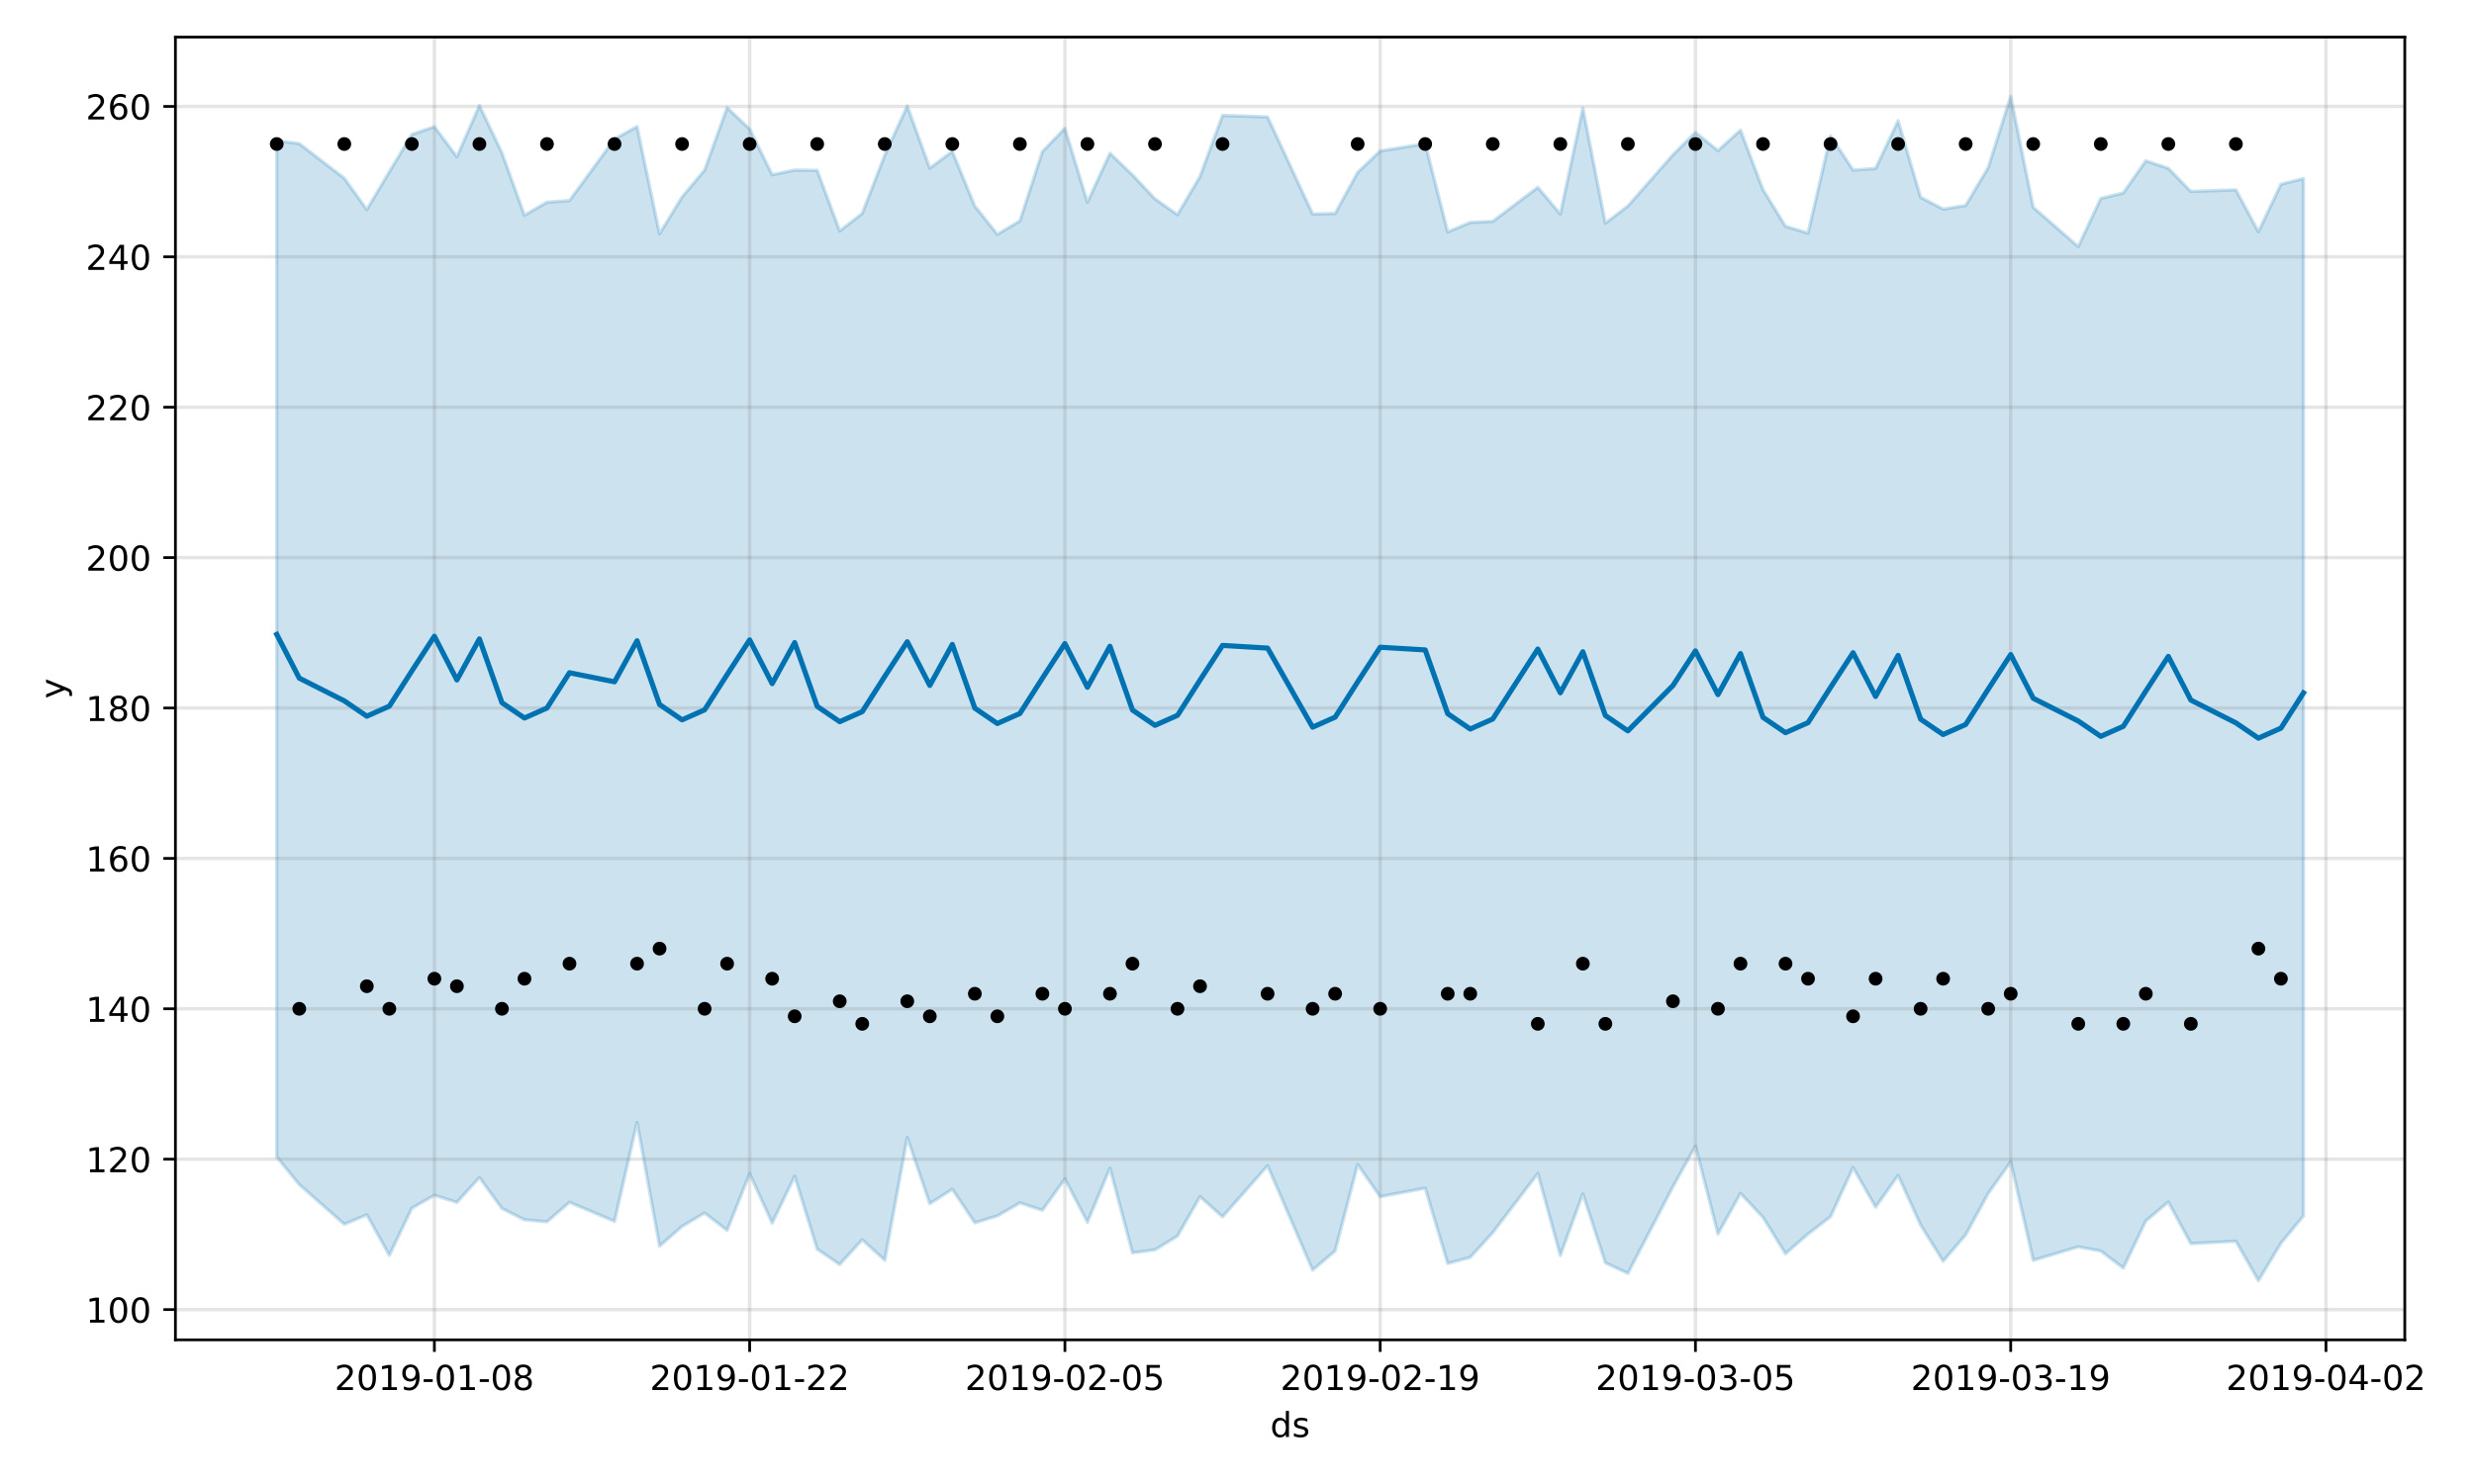 <?xml version="1.0" encoding="utf-8" standalone="no"?>
<!DOCTYPE svg PUBLIC "-//W3C//DTD SVG 1.1//EN"
  "http://www.w3.org/Graphics/SVG/1.1/DTD/svg11.dtd">
<!-- Created with matplotlib (https://matplotlib.org/) -->
<svg height="432pt" version="1.1" viewBox="0 0 720 432" width="720pt" xmlns="http://www.w3.org/2000/svg" xmlns:xlink="http://www.w3.org/1999/xlink">
 <defs>
  <style type="text/css">
*{stroke-linecap:butt;stroke-linejoin:round;}
  </style>
 </defs>
 <g id="figure_1">
  <g id="patch_1">
   <path d="M 0 432 
L 720 432 
L 720 0 
L 0 0 
z
" style="fill:#ffffff;"/>
  </g>
  <g id="axes_1">
   <g id="patch_2">
    <path d="M 51.05 390.04 
L 699.857 390.04 
L 699.857 10.8 
L 51.05 10.8 
z
" style="fill:#ffffff;"/>
   </g>
   <g id="PolyCollection_1">
    <defs>
     <path d="M 80.541 -391.018 
L 80.541 -95.199 
L 87.095 -87.177 
L 100.202 -75.623 
L 106.756 -78.357 
L 113.309 -66.577 
L 119.863 -80.292 
L 126.417 -84.057 
L 132.97 -81.982 
L 139.524 -89.209 
L 146.077 -80.218 
L 152.631 -76.91 
L 159.185 -76.332 
L 165.738 -82.006 
L 178.845 -76.477 
L 185.399 -105.255 
L 191.953 -69.241 
L 198.506 -75.009 
L 205.06 -78.892 
L 211.613 -73.844 
L 218.167 -90.32 
L 224.721 -75.951 
L 231.274 -89.57 
L 237.828 -68.37 
L 244.381 -63.902 
L 250.935 -71.1 
L 257.489 -65.147 
L 264.042 -100.845 
L 270.596 -81.605 
L 277.15 -85.803 
L 283.703 -76.033 
L 290.257 -78.048 
L 296.81 -81.83 
L 303.364 -79.692 
L 309.918 -88.802 
L 316.471 -76.225 
L 323.025 -91.928 
L 329.578 -67.287 
L 336.132 -68.167 
L 342.686 -72.193 
L 349.239 -83.645 
L 355.793 -77.794 
L 368.9 -92.634 
L 382.007 -62.272 
L 388.561 -67.828 
L 395.114 -93.012 
L 401.668 -83.636 
L 414.775 -86.124 
L 421.329 -64.201 
L 427.883 -65.99 
L 434.436 -73.18 
L 447.543 -90.389 
L 454.097 -66.537 
L 460.651 -84.463 
L 467.204 -64.395 
L 473.758 -61.317 
L 486.865 -86.536 
L 493.419 -98.341 
L 499.972 -72.804 
L 506.526 -84.595 
L 513.079 -77.64 
L 519.633 -67.027 
L 526.187 -72.762 
L 532.74 -77.817 
L 539.294 -92.105 
L 545.847 -80.589 
L 552.401 -89.834 
L 558.955 -75.378 
L 565.508 -64.864 
L 572.062 -72.531 
L 578.616 -84.56 
L 585.169 -93.808 
L 591.723 -65.121 
L 604.83 -69.039 
L 611.384 -67.824 
L 617.937 -62.87 
L 624.491 -76.571 
L 631.044 -82.083 
L 637.598 -69.981 
L 650.705 -70.68 
L 657.259 -59.198 
L 663.812 -70.079 
L 670.366 -78.034 
L 670.366 -380.008 
L 670.366 -380.008 
L 663.812 -378.363 
L 657.259 -364.524 
L 650.705 -376.745 
L 637.598 -376.271 
L 631.044 -383.005 
L 624.491 -385.185 
L 617.937 -375.827 
L 611.384 -374.234 
L 604.83 -360.214 
L 591.723 -371.649 
L 585.169 -403.962 
L 578.616 -383.199 
L 572.062 -372.173 
L 565.508 -371.126 
L 558.955 -374.567 
L 552.401 -396.841 
L 545.847 -382.951 
L 539.294 -382.483 
L 532.74 -392.453 
L 526.187 -364.145 
L 519.633 -366.117 
L 513.079 -376.792 
L 506.526 -394.101 
L 499.972 -388.158 
L 493.419 -393.464 
L 486.865 -386.94 
L 473.758 -372.02 
L 467.204 -367.029 
L 460.651 -400.524 
L 454.097 -369.696 
L 447.543 -377.453 
L 434.436 -367.558 
L 427.883 -367.231 
L 421.329 -364.486 
L 414.775 -390.152 
L 401.668 -388.046 
L 395.114 -381.805 
L 388.561 -369.85 
L 382.007 -369.704 
L 368.9 -397.969 
L 355.793 -398.396 
L 349.239 -380.633 
L 342.686 -369.497 
L 336.132 -374.103 
L 329.578 -381.081 
L 323.025 -387.355 
L 316.471 -373.12 
L 309.918 -394.655 
L 303.364 -387.847 
L 296.81 -367.69 
L 290.257 -363.779 
L 283.703 -372.007 
L 277.15 -387.919 
L 270.596 -383.043 
L 264.042 -401.12 
L 257.489 -386.852 
L 250.935 -369.864 
L 244.381 -364.769 
L 237.828 -382.409 
L 231.274 -382.498 
L 224.721 -381.129 
L 218.167 -394.437 
L 211.613 -400.671 
L 205.06 -382.475 
L 198.506 -374.672 
L 191.953 -363.936 
L 185.399 -395.158 
L 178.845 -391.494 
L 165.738 -373.621 
L 159.185 -373.133 
L 152.631 -369.345 
L 146.077 -387.514 
L 139.524 -401.296 
L 132.97 -386.354 
L 126.417 -395.118 
L 119.863 -392.868 
L 113.309 -381.998 
L 106.756 -370.988 
L 100.202 -380.11 
L 87.095 -390.181 
L 80.541 -391.018 
z
" id="m6013200ef5" style="stroke:#0072b2;stroke-opacity:0.2;"/>
    </defs>
    <g clip-path="url(#pc918184ab3)">
     <use style="fill:#0072b2;fill-opacity:0.2;stroke:#0072b2;stroke-opacity:0.2;" x="0" xlink:href="#m6013200ef5" y="432"/>
    </g>
   </g>
   <g id="matplotlib.axis_1">
    <g id="xtick_1">
     <g id="line2d_1">
      <path clip-path="url(#pc918184ab3)" d="M 126.417 390.04 
L 126.417 10.8 
" style="fill:none;stroke:#808080;stroke-linecap:square;stroke-opacity:0.2;"/>
     </g>
     <g id="line2d_2">
      <defs>
       <path d="M 0 0 
L 0 3.5 
" id="m59693b58a9" style="stroke:#000000;stroke-width:0.8;"/>
      </defs>
      <g>
       <use style="stroke:#000000;stroke-width:0.8;" x="126.417" xlink:href="#m59693b58a9" y="390.04"/>
      </g>
     </g>
     <g id="text_1">
      <!-- 2019-01-08 -->
      <defs>
       <path d="M 19.188 8.297 
L 53.609 8.297 
L 53.609 0 
L 7.328 0 
L 7.328 8.297 
Q 12.938 14.109 22.625 23.891 
Q 32.328 33.688 34.812 36.531 
Q 39.547 41.844 41.422 45.531 
Q 43.312 49.219 43.312 52.781 
Q 43.312 58.594 39.234 62.25 
Q 35.156 65.922 28.609 65.922 
Q 23.969 65.922 18.812 64.312 
Q 13.672 62.703 7.812 59.422 
L 7.812 69.391 
Q 13.766 71.781 18.938 73 
Q 24.125 74.219 28.422 74.219 
Q 39.75 74.219 46.484 68.547 
Q 53.219 62.891 53.219 53.422 
Q 53.219 48.922 51.531 44.891 
Q 49.859 40.875 45.406 35.406 
Q 44.188 33.984 37.641 27.219 
Q 31.109 20.453 19.188 8.297 
z
" id="DejaVuSans-50"/>
       <path d="M 31.781 66.406 
Q 24.172 66.406 20.328 58.906 
Q 16.5 51.422 16.5 36.375 
Q 16.5 21.391 20.328 13.891 
Q 24.172 6.391 31.781 6.391 
Q 39.453 6.391 43.281 13.891 
Q 47.125 21.391 47.125 36.375 
Q 47.125 51.422 43.281 58.906 
Q 39.453 66.406 31.781 66.406 
z
M 31.781 74.219 
Q 44.047 74.219 50.516 64.516 
Q 56.984 54.828 56.984 36.375 
Q 56.984 17.969 50.516 8.266 
Q 44.047 -1.422 31.781 -1.422 
Q 19.531 -1.422 13.062 8.266 
Q 6.594 17.969 6.594 36.375 
Q 6.594 54.828 13.062 64.516 
Q 19.531 74.219 31.781 74.219 
z
" id="DejaVuSans-48"/>
       <path d="M 12.406 8.297 
L 28.516 8.297 
L 28.516 63.922 
L 10.984 60.406 
L 10.984 69.391 
L 28.422 72.906 
L 38.281 72.906 
L 38.281 8.297 
L 54.391 8.297 
L 54.391 0 
L 12.406 0 
z
" id="DejaVuSans-49"/>
       <path d="M 10.984 1.516 
L 10.984 10.5 
Q 14.703 8.734 18.5 7.812 
Q 22.312 6.891 25.984 6.891 
Q 35.75 6.891 40.891 13.453 
Q 46.047 20.016 46.781 33.406 
Q 43.953 29.203 39.594 26.953 
Q 35.25 24.703 29.984 24.703 
Q 19.047 24.703 12.672 31.312 
Q 6.297 37.938 6.297 49.422 
Q 6.297 60.641 12.938 67.422 
Q 19.578 74.219 30.609 74.219 
Q 43.266 74.219 49.922 64.516 
Q 56.594 54.828 56.594 36.375 
Q 56.594 19.141 48.406 8.859 
Q 40.234 -1.422 26.422 -1.422 
Q 22.703 -1.422 18.891 -0.688 
Q 15.094 0.047 10.984 1.516 
z
M 30.609 32.422 
Q 37.25 32.422 41.125 36.953 
Q 45.016 41.5 45.016 49.422 
Q 45.016 57.281 41.125 61.844 
Q 37.25 66.406 30.609 66.406 
Q 23.969 66.406 20.094 61.844 
Q 16.219 57.281 16.219 49.422 
Q 16.219 41.5 20.094 36.953 
Q 23.969 32.422 30.609 32.422 
z
" id="DejaVuSans-57"/>
       <path d="M 4.891 31.391 
L 31.203 31.391 
L 31.203 23.391 
L 4.891 23.391 
z
" id="DejaVuSans-45"/>
       <path d="M 31.781 34.625 
Q 24.75 34.625 20.719 30.859 
Q 16.703 27.094 16.703 20.516 
Q 16.703 13.922 20.719 10.156 
Q 24.75 6.391 31.781 6.391 
Q 38.812 6.391 42.859 10.172 
Q 46.922 13.969 46.922 20.516 
Q 46.922 27.094 42.891 30.859 
Q 38.875 34.625 31.781 34.625 
z
M 21.922 38.812 
Q 15.578 40.375 12.031 44.719 
Q 8.5 49.078 8.5 55.328 
Q 8.5 64.062 14.719 69.141 
Q 20.953 74.219 31.781 74.219 
Q 42.672 74.219 48.875 69.141 
Q 55.078 64.062 55.078 55.328 
Q 55.078 49.078 51.531 44.719 
Q 48 40.375 41.703 38.812 
Q 48.828 37.156 52.797 32.312 
Q 56.781 27.484 56.781 20.516 
Q 56.781 9.906 50.312 4.234 
Q 43.844 -1.422 31.781 -1.422 
Q 19.734 -1.422 13.25 4.234 
Q 6.781 9.906 6.781 20.516 
Q 6.781 27.484 10.781 32.312 
Q 14.797 37.156 21.922 38.812 
z
M 18.312 54.391 
Q 18.312 48.734 21.844 45.562 
Q 25.391 42.391 31.781 42.391 
Q 38.141 42.391 41.719 45.562 
Q 45.312 48.734 45.312 54.391 
Q 45.312 60.062 41.719 63.234 
Q 38.141 66.406 31.781 66.406 
Q 25.391 66.406 21.844 63.234 
Q 18.312 60.062 18.312 54.391 
z
" id="DejaVuSans-56"/>
      </defs>
      <g transform="translate(97.359 404.638)scale(0.1 -0.1)">
       <use xlink:href="#DejaVuSans-50"/>
       <use x="63.623" xlink:href="#DejaVuSans-48"/>
       <use x="127.246" xlink:href="#DejaVuSans-49"/>
       <use x="190.869" xlink:href="#DejaVuSans-57"/>
       <use x="254.492" xlink:href="#DejaVuSans-45"/>
       <use x="290.576" xlink:href="#DejaVuSans-48"/>
       <use x="354.199" xlink:href="#DejaVuSans-49"/>
       <use x="417.822" xlink:href="#DejaVuSans-45"/>
       <use x="453.906" xlink:href="#DejaVuSans-48"/>
       <use x="517.529" xlink:href="#DejaVuSans-56"/>
      </g>
     </g>
    </g>
    <g id="xtick_2">
     <g id="line2d_3">
      <path clip-path="url(#pc918184ab3)" d="M 218.167 390.04 
L 218.167 10.8 
" style="fill:none;stroke:#808080;stroke-linecap:square;stroke-opacity:0.2;"/>
     </g>
     <g id="line2d_4">
      <g>
       <use style="stroke:#000000;stroke-width:0.8;" x="218.167" xlink:href="#m59693b58a9" y="390.04"/>
      </g>
     </g>
     <g id="text_2">
      <!-- 2019-01-22 -->
      <g transform="translate(189.109 404.638)scale(0.1 -0.1)">
       <use xlink:href="#DejaVuSans-50"/>
       <use x="63.623" xlink:href="#DejaVuSans-48"/>
       <use x="127.246" xlink:href="#DejaVuSans-49"/>
       <use x="190.869" xlink:href="#DejaVuSans-57"/>
       <use x="254.492" xlink:href="#DejaVuSans-45"/>
       <use x="290.576" xlink:href="#DejaVuSans-48"/>
       <use x="354.199" xlink:href="#DejaVuSans-49"/>
       <use x="417.822" xlink:href="#DejaVuSans-45"/>
       <use x="453.906" xlink:href="#DejaVuSans-50"/>
       <use x="517.529" xlink:href="#DejaVuSans-50"/>
      </g>
     </g>
    </g>
    <g id="xtick_3">
     <g id="line2d_5">
      <path clip-path="url(#pc918184ab3)" d="M 309.918 390.04 
L 309.918 10.8 
" style="fill:none;stroke:#808080;stroke-linecap:square;stroke-opacity:0.2;"/>
     </g>
     <g id="line2d_6">
      <g>
       <use style="stroke:#000000;stroke-width:0.8;" x="309.918" xlink:href="#m59693b58a9" y="390.04"/>
      </g>
     </g>
     <g id="text_3">
      <!-- 2019-02-05 -->
      <defs>
       <path d="M 10.797 72.906 
L 49.516 72.906 
L 49.516 64.594 
L 19.828 64.594 
L 19.828 46.734 
Q 21.969 47.469 24.109 47.828 
Q 26.266 48.188 28.422 48.188 
Q 40.625 48.188 47.75 41.5 
Q 54.891 34.812 54.891 23.391 
Q 54.891 11.625 47.562 5.094 
Q 40.234 -1.422 26.906 -1.422 
Q 22.312 -1.422 17.547 -0.641 
Q 12.797 0.141 7.719 1.703 
L 7.719 11.625 
Q 12.109 9.234 16.797 8.062 
Q 21.484 6.891 26.703 6.891 
Q 35.156 6.891 40.078 11.328 
Q 45.016 15.766 45.016 23.391 
Q 45.016 31 40.078 35.438 
Q 35.156 39.891 26.703 39.891 
Q 22.75 39.891 18.812 39.016 
Q 14.891 38.141 10.797 36.281 
z
" id="DejaVuSans-53"/>
      </defs>
      <g transform="translate(280.86 404.638)scale(0.1 -0.1)">
       <use xlink:href="#DejaVuSans-50"/>
       <use x="63.623" xlink:href="#DejaVuSans-48"/>
       <use x="127.246" xlink:href="#DejaVuSans-49"/>
       <use x="190.869" xlink:href="#DejaVuSans-57"/>
       <use x="254.492" xlink:href="#DejaVuSans-45"/>
       <use x="290.576" xlink:href="#DejaVuSans-48"/>
       <use x="354.199" xlink:href="#DejaVuSans-50"/>
       <use x="417.822" xlink:href="#DejaVuSans-45"/>
       <use x="453.906" xlink:href="#DejaVuSans-48"/>
       <use x="517.529" xlink:href="#DejaVuSans-53"/>
      </g>
     </g>
    </g>
    <g id="xtick_4">
     <g id="line2d_7">
      <path clip-path="url(#pc918184ab3)" d="M 401.668 390.04 
L 401.668 10.8 
" style="fill:none;stroke:#808080;stroke-linecap:square;stroke-opacity:0.2;"/>
     </g>
     <g id="line2d_8">
      <g>
       <use style="stroke:#000000;stroke-width:0.8;" x="401.668" xlink:href="#m59693b58a9" y="390.04"/>
      </g>
     </g>
     <g id="text_4">
      <!-- 2019-02-19 -->
      <g transform="translate(372.61 404.638)scale(0.1 -0.1)">
       <use xlink:href="#DejaVuSans-50"/>
       <use x="63.623" xlink:href="#DejaVuSans-48"/>
       <use x="127.246" xlink:href="#DejaVuSans-49"/>
       <use x="190.869" xlink:href="#DejaVuSans-57"/>
       <use x="254.492" xlink:href="#DejaVuSans-45"/>
       <use x="290.576" xlink:href="#DejaVuSans-48"/>
       <use x="354.199" xlink:href="#DejaVuSans-50"/>
       <use x="417.822" xlink:href="#DejaVuSans-45"/>
       <use x="453.906" xlink:href="#DejaVuSans-49"/>
       <use x="517.529" xlink:href="#DejaVuSans-57"/>
      </g>
     </g>
    </g>
    <g id="xtick_5">
     <g id="line2d_9">
      <path clip-path="url(#pc918184ab3)" d="M 493.419 390.04 
L 493.419 10.8 
" style="fill:none;stroke:#808080;stroke-linecap:square;stroke-opacity:0.2;"/>
     </g>
     <g id="line2d_10">
      <g>
       <use style="stroke:#000000;stroke-width:0.8;" x="493.419" xlink:href="#m59693b58a9" y="390.04"/>
      </g>
     </g>
     <g id="text_5">
      <!-- 2019-03-05 -->
      <defs>
       <path d="M 40.578 39.312 
Q 47.656 37.797 51.625 33 
Q 55.609 28.219 55.609 21.188 
Q 55.609 10.406 48.188 4.484 
Q 40.766 -1.422 27.094 -1.422 
Q 22.516 -1.422 17.656 -0.516 
Q 12.797 0.391 7.625 2.203 
L 7.625 11.719 
Q 11.719 9.328 16.594 8.109 
Q 21.484 6.891 26.812 6.891 
Q 36.078 6.891 40.938 10.547 
Q 45.797 14.203 45.797 21.188 
Q 45.797 27.641 41.281 31.266 
Q 36.766 34.906 28.719 34.906 
L 20.219 34.906 
L 20.219 43.016 
L 29.109 43.016 
Q 36.375 43.016 40.234 45.922 
Q 44.094 48.828 44.094 54.297 
Q 44.094 59.906 40.109 62.906 
Q 36.141 65.922 28.719 65.922 
Q 24.656 65.922 20.016 65.031 
Q 15.375 64.156 9.812 62.312 
L 9.812 71.094 
Q 15.438 72.656 20.344 73.438 
Q 25.25 74.219 29.594 74.219 
Q 40.828 74.219 47.359 69.109 
Q 53.906 64.016 53.906 55.328 
Q 53.906 49.266 50.438 45.094 
Q 46.969 40.922 40.578 39.312 
z
" id="DejaVuSans-51"/>
      </defs>
      <g transform="translate(464.361 404.638)scale(0.1 -0.1)">
       <use xlink:href="#DejaVuSans-50"/>
       <use x="63.623" xlink:href="#DejaVuSans-48"/>
       <use x="127.246" xlink:href="#DejaVuSans-49"/>
       <use x="190.869" xlink:href="#DejaVuSans-57"/>
       <use x="254.492" xlink:href="#DejaVuSans-45"/>
       <use x="290.576" xlink:href="#DejaVuSans-48"/>
       <use x="354.199" xlink:href="#DejaVuSans-51"/>
       <use x="417.822" xlink:href="#DejaVuSans-45"/>
       <use x="453.906" xlink:href="#DejaVuSans-48"/>
       <use x="517.529" xlink:href="#DejaVuSans-53"/>
      </g>
     </g>
    </g>
    <g id="xtick_6">
     <g id="line2d_11">
      <path clip-path="url(#pc918184ab3)" d="M 585.169 390.04 
L 585.169 10.8 
" style="fill:none;stroke:#808080;stroke-linecap:square;stroke-opacity:0.2;"/>
     </g>
     <g id="line2d_12">
      <g>
       <use style="stroke:#000000;stroke-width:0.8;" x="585.169" xlink:href="#m59693b58a9" y="390.04"/>
      </g>
     </g>
     <g id="text_6">
      <!-- 2019-03-19 -->
      <g transform="translate(556.111 404.638)scale(0.1 -0.1)">
       <use xlink:href="#DejaVuSans-50"/>
       <use x="63.623" xlink:href="#DejaVuSans-48"/>
       <use x="127.246" xlink:href="#DejaVuSans-49"/>
       <use x="190.869" xlink:href="#DejaVuSans-57"/>
       <use x="254.492" xlink:href="#DejaVuSans-45"/>
       <use x="290.576" xlink:href="#DejaVuSans-48"/>
       <use x="354.199" xlink:href="#DejaVuSans-51"/>
       <use x="417.822" xlink:href="#DejaVuSans-45"/>
       <use x="453.906" xlink:href="#DejaVuSans-49"/>
       <use x="517.529" xlink:href="#DejaVuSans-57"/>
      </g>
     </g>
    </g>
    <g id="xtick_7">
     <g id="line2d_13">
      <path clip-path="url(#pc918184ab3)" d="M 676.92 390.04 
L 676.92 10.8 
" style="fill:none;stroke:#808080;stroke-linecap:square;stroke-opacity:0.2;"/>
     </g>
     <g id="line2d_14">
      <g>
       <use style="stroke:#000000;stroke-width:0.8;" x="676.92" xlink:href="#m59693b58a9" y="390.04"/>
      </g>
     </g>
     <g id="text_7">
      <!-- 2019-04-02 -->
      <defs>
       <path d="M 37.797 64.312 
L 12.891 25.391 
L 37.797 25.391 
z
M 35.203 72.906 
L 47.609 72.906 
L 47.609 25.391 
L 58.016 25.391 
L 58.016 17.188 
L 47.609 17.188 
L 47.609 0 
L 37.797 0 
L 37.797 17.188 
L 4.891 17.188 
L 4.891 26.703 
z
" id="DejaVuSans-52"/>
      </defs>
      <g transform="translate(647.862 404.638)scale(0.1 -0.1)">
       <use xlink:href="#DejaVuSans-50"/>
       <use x="63.623" xlink:href="#DejaVuSans-48"/>
       <use x="127.246" xlink:href="#DejaVuSans-49"/>
       <use x="190.869" xlink:href="#DejaVuSans-57"/>
       <use x="254.492" xlink:href="#DejaVuSans-45"/>
       <use x="290.576" xlink:href="#DejaVuSans-48"/>
       <use x="354.199" xlink:href="#DejaVuSans-52"/>
       <use x="417.822" xlink:href="#DejaVuSans-45"/>
       <use x="453.906" xlink:href="#DejaVuSans-48"/>
       <use x="517.529" xlink:href="#DejaVuSans-50"/>
      </g>
     </g>
    </g>
    <g id="text_8">
     <!-- ds -->
     <defs>
      <path d="M 45.406 46.391 
L 45.406 75.984 
L 54.391 75.984 
L 54.391 0 
L 45.406 0 
L 45.406 8.203 
Q 42.578 3.328 38.25 0.953 
Q 33.938 -1.422 27.875 -1.422 
Q 17.969 -1.422 11.734 6.484 
Q 5.516 14.406 5.516 27.297 
Q 5.516 40.188 11.734 48.094 
Q 17.969 56 27.875 56 
Q 33.938 56 38.25 53.625 
Q 42.578 51.266 45.406 46.391 
z
M 14.797 27.297 
Q 14.797 17.391 18.875 11.75 
Q 22.953 6.109 30.078 6.109 
Q 37.203 6.109 41.297 11.75 
Q 45.406 17.391 45.406 27.297 
Q 45.406 37.203 41.297 42.844 
Q 37.203 48.484 30.078 48.484 
Q 22.953 48.484 18.875 42.844 
Q 14.797 37.203 14.797 27.297 
z
" id="DejaVuSans-100"/>
      <path d="M 44.281 53.078 
L 44.281 44.578 
Q 40.484 46.531 36.375 47.5 
Q 32.281 48.484 27.875 48.484 
Q 21.188 48.484 17.844 46.438 
Q 14.5 44.391 14.5 40.281 
Q 14.5 37.156 16.891 35.375 
Q 19.281 33.594 26.516 31.984 
L 29.594 31.297 
Q 39.156 29.25 43.188 25.516 
Q 47.219 21.781 47.219 15.094 
Q 47.219 7.469 41.188 3.016 
Q 35.156 -1.422 24.609 -1.422 
Q 20.219 -1.422 15.453 -0.562 
Q 10.688 0.297 5.422 2 
L 5.422 11.281 
Q 10.406 8.688 15.234 7.391 
Q 20.062 6.109 24.812 6.109 
Q 31.156 6.109 34.562 8.281 
Q 37.984 10.453 37.984 14.406 
Q 37.984 18.062 35.516 20.016 
Q 33.062 21.969 24.703 23.781 
L 21.578 24.516 
Q 13.234 26.266 9.516 29.906 
Q 5.812 33.547 5.812 39.891 
Q 5.812 47.609 11.281 51.797 
Q 16.75 56 26.812 56 
Q 31.781 56 36.172 55.266 
Q 40.578 54.547 44.281 53.078 
z
" id="DejaVuSans-115"/>
     </defs>
     <g transform="translate(369.675 418.317)scale(0.1 -0.1)">
      <use xlink:href="#DejaVuSans-100"/>
      <use x="63.477" xlink:href="#DejaVuSans-115"/>
     </g>
    </g>
   </g>
   <g id="matplotlib.axis_2">
    <g id="ytick_1">
     <g id="line2d_15">
      <path clip-path="url(#pc918184ab3)" d="M 51.05 381.225 
L 699.857 381.225 
" style="fill:none;stroke:#808080;stroke-linecap:square;stroke-opacity:0.2;"/>
     </g>
     <g id="line2d_16">
      <defs>
       <path d="M 0 0 
L -3.5 0 
" id="mdbe6884b2a" style="stroke:#000000;stroke-width:0.8;"/>
      </defs>
      <g>
       <use style="stroke:#000000;stroke-width:0.8;" x="51.05" xlink:href="#mdbe6884b2a" y="381.225"/>
      </g>
     </g>
     <g id="text_9">
      <!-- 100 -->
      <g transform="translate(24.962 385.024)scale(0.1 -0.1)">
       <use xlink:href="#DejaVuSans-49"/>
       <use x="63.623" xlink:href="#DejaVuSans-48"/>
       <use x="127.246" xlink:href="#DejaVuSans-48"/>
      </g>
     </g>
    </g>
    <g id="ytick_2">
     <g id="line2d_17">
      <path clip-path="url(#pc918184ab3)" d="M 51.05 337.444 
L 699.857 337.444 
" style="fill:none;stroke:#808080;stroke-linecap:square;stroke-opacity:0.2;"/>
     </g>
     <g id="line2d_18">
      <g>
       <use style="stroke:#000000;stroke-width:0.8;" x="51.05" xlink:href="#mdbe6884b2a" y="337.444"/>
      </g>
     </g>
     <g id="text_10">
      <!-- 120 -->
      <g transform="translate(24.962 341.243)scale(0.1 -0.1)">
       <use xlink:href="#DejaVuSans-49"/>
       <use x="63.623" xlink:href="#DejaVuSans-50"/>
       <use x="127.246" xlink:href="#DejaVuSans-48"/>
      </g>
     </g>
    </g>
    <g id="ytick_3">
     <g id="line2d_19">
      <path clip-path="url(#pc918184ab3)" d="M 51.05 293.663 
L 699.857 293.663 
" style="fill:none;stroke:#808080;stroke-linecap:square;stroke-opacity:0.2;"/>
     </g>
     <g id="line2d_20">
      <g>
       <use style="stroke:#000000;stroke-width:0.8;" x="51.05" xlink:href="#mdbe6884b2a" y="293.663"/>
      </g>
     </g>
     <g id="text_11">
      <!-- 140 -->
      <g transform="translate(24.962 297.462)scale(0.1 -0.1)">
       <use xlink:href="#DejaVuSans-49"/>
       <use x="63.623" xlink:href="#DejaVuSans-52"/>
       <use x="127.246" xlink:href="#DejaVuSans-48"/>
      </g>
     </g>
    </g>
    <g id="ytick_4">
     <g id="line2d_21">
      <path clip-path="url(#pc918184ab3)" d="M 51.05 249.882 
L 699.857 249.882 
" style="fill:none;stroke:#808080;stroke-linecap:square;stroke-opacity:0.2;"/>
     </g>
     <g id="line2d_22">
      <g>
       <use style="stroke:#000000;stroke-width:0.8;" x="51.05" xlink:href="#mdbe6884b2a" y="249.882"/>
      </g>
     </g>
     <g id="text_12">
      <!-- 160 -->
      <defs>
       <path d="M 33.016 40.375 
Q 26.375 40.375 22.484 35.828 
Q 18.609 31.297 18.609 23.391 
Q 18.609 15.531 22.484 10.953 
Q 26.375 6.391 33.016 6.391 
Q 39.656 6.391 43.531 10.953 
Q 47.406 15.531 47.406 23.391 
Q 47.406 31.297 43.531 35.828 
Q 39.656 40.375 33.016 40.375 
z
M 52.594 71.297 
L 52.594 62.312 
Q 48.875 64.062 45.094 64.984 
Q 41.312 65.922 37.594 65.922 
Q 27.828 65.922 22.672 59.328 
Q 17.531 52.734 16.797 39.406 
Q 19.672 43.656 24.016 45.922 
Q 28.375 48.188 33.594 48.188 
Q 44.578 48.188 50.953 41.516 
Q 57.328 34.859 57.328 23.391 
Q 57.328 12.156 50.688 5.359 
Q 44.047 -1.422 33.016 -1.422 
Q 20.359 -1.422 13.672 8.266 
Q 6.984 17.969 6.984 36.375 
Q 6.984 53.656 15.188 63.938 
Q 23.391 74.219 37.203 74.219 
Q 40.922 74.219 44.703 73.484 
Q 48.484 72.75 52.594 71.297 
z
" id="DejaVuSans-54"/>
      </defs>
      <g transform="translate(24.962 253.681)scale(0.1 -0.1)">
       <use xlink:href="#DejaVuSans-49"/>
       <use x="63.623" xlink:href="#DejaVuSans-54"/>
       <use x="127.246" xlink:href="#DejaVuSans-48"/>
      </g>
     </g>
    </g>
    <g id="ytick_5">
     <g id="line2d_23">
      <path clip-path="url(#pc918184ab3)" d="M 51.05 206.101 
L 699.857 206.101 
" style="fill:none;stroke:#808080;stroke-linecap:square;stroke-opacity:0.2;"/>
     </g>
     <g id="line2d_24">
      <g>
       <use style="stroke:#000000;stroke-width:0.8;" x="51.05" xlink:href="#mdbe6884b2a" y="206.101"/>
      </g>
     </g>
     <g id="text_13">
      <!-- 180 -->
      <g transform="translate(24.962 209.9)scale(0.1 -0.1)">
       <use xlink:href="#DejaVuSans-49"/>
       <use x="63.623" xlink:href="#DejaVuSans-56"/>
       <use x="127.246" xlink:href="#DejaVuSans-48"/>
      </g>
     </g>
    </g>
    <g id="ytick_6">
     <g id="line2d_25">
      <path clip-path="url(#pc918184ab3)" d="M 51.05 162.32 
L 699.857 162.32 
" style="fill:none;stroke:#808080;stroke-linecap:square;stroke-opacity:0.2;"/>
     </g>
     <g id="line2d_26">
      <g>
       <use style="stroke:#000000;stroke-width:0.8;" x="51.05" xlink:href="#mdbe6884b2a" y="162.32"/>
      </g>
     </g>
     <g id="text_14">
      <!-- 200 -->
      <g transform="translate(24.962 166.12)scale(0.1 -0.1)">
       <use xlink:href="#DejaVuSans-50"/>
       <use x="63.623" xlink:href="#DejaVuSans-48"/>
       <use x="127.246" xlink:href="#DejaVuSans-48"/>
      </g>
     </g>
    </g>
    <g id="ytick_7">
     <g id="line2d_27">
      <path clip-path="url(#pc918184ab3)" d="M 51.05 118.539 
L 699.857 118.539 
" style="fill:none;stroke:#808080;stroke-linecap:square;stroke-opacity:0.2;"/>
     </g>
     <g id="line2d_28">
      <g>
       <use style="stroke:#000000;stroke-width:0.8;" x="51.05" xlink:href="#mdbe6884b2a" y="118.539"/>
      </g>
     </g>
     <g id="text_15">
      <!-- 220 -->
      <g transform="translate(24.962 122.339)scale(0.1 -0.1)">
       <use xlink:href="#DejaVuSans-50"/>
       <use x="63.623" xlink:href="#DejaVuSans-50"/>
       <use x="127.246" xlink:href="#DejaVuSans-48"/>
      </g>
     </g>
    </g>
    <g id="ytick_8">
     <g id="line2d_29">
      <path clip-path="url(#pc918184ab3)" d="M 51.05 74.759 
L 699.857 74.759 
" style="fill:none;stroke:#808080;stroke-linecap:square;stroke-opacity:0.2;"/>
     </g>
     <g id="line2d_30">
      <g>
       <use style="stroke:#000000;stroke-width:0.8;" x="51.05" xlink:href="#mdbe6884b2a" y="74.759"/>
      </g>
     </g>
     <g id="text_16">
      <!-- 240 -->
      <g transform="translate(24.962 78.558)scale(0.1 -0.1)">
       <use xlink:href="#DejaVuSans-50"/>
       <use x="63.623" xlink:href="#DejaVuSans-52"/>
       <use x="127.246" xlink:href="#DejaVuSans-48"/>
      </g>
     </g>
    </g>
    <g id="ytick_9">
     <g id="line2d_31">
      <path clip-path="url(#pc918184ab3)" d="M 51.05 30.978 
L 699.857 30.978 
" style="fill:none;stroke:#808080;stroke-linecap:square;stroke-opacity:0.2;"/>
     </g>
     <g id="line2d_32">
      <g>
       <use style="stroke:#000000;stroke-width:0.8;" x="51.05" xlink:href="#mdbe6884b2a" y="30.978"/>
      </g>
     </g>
     <g id="text_17">
      <!-- 260 -->
      <g transform="translate(24.962 34.777)scale(0.1 -0.1)">
       <use xlink:href="#DejaVuSans-50"/>
       <use x="63.623" xlink:href="#DejaVuSans-54"/>
       <use x="127.246" xlink:href="#DejaVuSans-48"/>
      </g>
     </g>
    </g>
    <g id="text_18">
     <!-- y -->
     <defs>
      <path d="M 32.172 -5.078 
Q 28.375 -14.844 24.75 -17.812 
Q 21.141 -20.797 15.094 -20.797 
L 7.906 -20.797 
L 7.906 -13.281 
L 13.188 -13.281 
Q 16.891 -13.281 18.938 -11.516 
Q 21 -9.766 23.484 -3.219 
L 25.094 0.875 
L 2.984 54.688 
L 12.5 54.688 
L 29.594 11.922 
L 46.688 54.688 
L 56.203 54.688 
z
" id="DejaVuSans-121"/>
     </defs>
     <g transform="translate(18.883 203.379)rotate(-90)scale(0.1 -0.1)">
      <use xlink:href="#DejaVuSans-121"/>
     </g>
    </g>
   </g>
   <g id="line2d_33">
    <defs>
     <path d="M 0 1.5 
C 0.398 1.5 0.779 1.342 1.061 1.061 
C 1.342 0.779 1.5 0.398 1.5 0 
C 1.5 -0.398 1.342 -0.779 1.061 -1.061 
C 0.779 -1.342 0.398 -1.5 0 -1.5 
C -0.398 -1.5 -0.779 -1.342 -1.061 -1.061 
C -1.342 -0.779 -1.5 -0.398 -1.5 0 
C -1.5 0.398 -1.342 0.779 -1.061 1.061 
C -0.779 1.342 -0.398 1.5 0 1.5 
z
" id="mbe45384695" style="stroke:#000000;"/>
    </defs>
    <g clip-path="url(#pc918184ab3)">
     <use style="stroke:#000000;" x="80.541" xlink:href="#mbe45384695" y="41.923"/>
     <use style="stroke:#000000;" x="87.095" xlink:href="#mbe45384695" y="293.663"/>
     <use style="stroke:#000000;" x="100.202" xlink:href="#mbe45384695" y="41.923"/>
     <use style="stroke:#000000;" x="106.756" xlink:href="#mbe45384695" y="287.096"/>
     <use style="stroke:#000000;" x="113.309" xlink:href="#mbe45384695" y="293.663"/>
     <use style="stroke:#000000;" x="119.863" xlink:href="#mbe45384695" y="41.923"/>
     <use style="stroke:#000000;" x="126.417" xlink:href="#mbe45384695" y="284.907"/>
     <use style="stroke:#000000;" x="132.97" xlink:href="#mbe45384695" y="287.096"/>
     <use style="stroke:#000000;" x="139.524" xlink:href="#mbe45384695" y="41.923"/>
     <use style="stroke:#000000;" x="146.077" xlink:href="#mbe45384695" y="293.663"/>
     <use style="stroke:#000000;" x="152.631" xlink:href="#mbe45384695" y="284.907"/>
     <use style="stroke:#000000;" x="159.185" xlink:href="#mbe45384695" y="41.923"/>
     <use style="stroke:#000000;" x="165.738" xlink:href="#mbe45384695" y="280.529"/>
     <use style="stroke:#000000;" x="178.845" xlink:href="#mbe45384695" y="41.923"/>
     <use style="stroke:#000000;" x="185.399" xlink:href="#mbe45384695" y="280.529"/>
     <use style="stroke:#000000;" x="191.953" xlink:href="#mbe45384695" y="276.151"/>
     <use style="stroke:#000000;" x="198.506" xlink:href="#mbe45384695" y="41.923"/>
     <use style="stroke:#000000;" x="205.06" xlink:href="#mbe45384695" y="293.663"/>
     <use style="stroke:#000000;" x="211.613" xlink:href="#mbe45384695" y="280.529"/>
     <use style="stroke:#000000;" x="218.167" xlink:href="#mbe45384695" y="41.923"/>
     <use style="stroke:#000000;" x="224.721" xlink:href="#mbe45384695" y="284.907"/>
     <use style="stroke:#000000;" x="231.274" xlink:href="#mbe45384695" y="295.852"/>
     <use style="stroke:#000000;" x="237.828" xlink:href="#mbe45384695" y="41.923"/>
     <use style="stroke:#000000;" x="244.381" xlink:href="#mbe45384695" y="291.474"/>
     <use style="stroke:#000000;" x="250.935" xlink:href="#mbe45384695" y="298.041"/>
     <use style="stroke:#000000;" x="257.489" xlink:href="#mbe45384695" y="41.923"/>
     <use style="stroke:#000000;" x="264.042" xlink:href="#mbe45384695" y="291.474"/>
     <use style="stroke:#000000;" x="270.596" xlink:href="#mbe45384695" y="295.852"/>
     <use style="stroke:#000000;" x="277.15" xlink:href="#mbe45384695" y="41.923"/>
     <use style="stroke:#000000;" x="283.703" xlink:href="#mbe45384695" y="289.285"/>
     <use style="stroke:#000000;" x="290.257" xlink:href="#mbe45384695" y="295.852"/>
     <use style="stroke:#000000;" x="296.81" xlink:href="#mbe45384695" y="41.923"/>
     <use style="stroke:#000000;" x="303.364" xlink:href="#mbe45384695" y="289.285"/>
     <use style="stroke:#000000;" x="309.918" xlink:href="#mbe45384695" y="293.663"/>
     <use style="stroke:#000000;" x="316.471" xlink:href="#mbe45384695" y="41.923"/>
     <use style="stroke:#000000;" x="323.025" xlink:href="#mbe45384695" y="289.285"/>
     <use style="stroke:#000000;" x="329.578" xlink:href="#mbe45384695" y="280.529"/>
     <use style="stroke:#000000;" x="336.132" xlink:href="#mbe45384695" y="41.923"/>
     <use style="stroke:#000000;" x="342.686" xlink:href="#mbe45384695" y="293.663"/>
     <use style="stroke:#000000;" x="349.239" xlink:href="#mbe45384695" y="287.096"/>
     <use style="stroke:#000000;" x="355.793" xlink:href="#mbe45384695" y="41.923"/>
     <use style="stroke:#000000;" x="368.9" xlink:href="#mbe45384695" y="289.285"/>
     <use style="stroke:#000000;" x="382.007" xlink:href="#mbe45384695" y="293.663"/>
     <use style="stroke:#000000;" x="388.561" xlink:href="#mbe45384695" y="289.285"/>
     <use style="stroke:#000000;" x="395.114" xlink:href="#mbe45384695" y="41.923"/>
     <use style="stroke:#000000;" x="401.668" xlink:href="#mbe45384695" y="293.663"/>
     <use style="stroke:#000000;" x="414.775" xlink:href="#mbe45384695" y="41.923"/>
     <use style="stroke:#000000;" x="421.329" xlink:href="#mbe45384695" y="289.285"/>
     <use style="stroke:#000000;" x="427.883" xlink:href="#mbe45384695" y="289.285"/>
     <use style="stroke:#000000;" x="434.436" xlink:href="#mbe45384695" y="41.923"/>
     <use style="stroke:#000000;" x="447.543" xlink:href="#mbe45384695" y="298.041"/>
     <use style="stroke:#000000;" x="454.097" xlink:href="#mbe45384695" y="41.923"/>
     <use style="stroke:#000000;" x="460.651" xlink:href="#mbe45384695" y="280.529"/>
     <use style="stroke:#000000;" x="467.204" xlink:href="#mbe45384695" y="298.041"/>
     <use style="stroke:#000000;" x="473.758" xlink:href="#mbe45384695" y="41.923"/>
     <use style="stroke:#000000;" x="486.865" xlink:href="#mbe45384695" y="291.474"/>
     <use style="stroke:#000000;" x="493.419" xlink:href="#mbe45384695" y="41.923"/>
     <use style="stroke:#000000;" x="499.972" xlink:href="#mbe45384695" y="293.663"/>
     <use style="stroke:#000000;" x="506.526" xlink:href="#mbe45384695" y="280.529"/>
     <use style="stroke:#000000;" x="513.079" xlink:href="#mbe45384695" y="41.923"/>
     <use style="stroke:#000000;" x="519.633" xlink:href="#mbe45384695" y="280.529"/>
     <use style="stroke:#000000;" x="526.187" xlink:href="#mbe45384695" y="284.907"/>
     <use style="stroke:#000000;" x="532.74" xlink:href="#mbe45384695" y="41.923"/>
     <use style="stroke:#000000;" x="539.294" xlink:href="#mbe45384695" y="295.852"/>
     <use style="stroke:#000000;" x="545.847" xlink:href="#mbe45384695" y="284.907"/>
     <use style="stroke:#000000;" x="552.401" xlink:href="#mbe45384695" y="41.923"/>
     <use style="stroke:#000000;" x="558.955" xlink:href="#mbe45384695" y="293.663"/>
     <use style="stroke:#000000;" x="565.508" xlink:href="#mbe45384695" y="284.907"/>
     <use style="stroke:#000000;" x="572.062" xlink:href="#mbe45384695" y="41.923"/>
     <use style="stroke:#000000;" x="578.616" xlink:href="#mbe45384695" y="293.663"/>
     <use style="stroke:#000000;" x="585.169" xlink:href="#mbe45384695" y="289.285"/>
     <use style="stroke:#000000;" x="591.723" xlink:href="#mbe45384695" y="41.923"/>
     <use style="stroke:#000000;" x="604.83" xlink:href="#mbe45384695" y="298.041"/>
     <use style="stroke:#000000;" x="611.384" xlink:href="#mbe45384695" y="41.923"/>
     <use style="stroke:#000000;" x="617.937" xlink:href="#mbe45384695" y="298.041"/>
     <use style="stroke:#000000;" x="624.491" xlink:href="#mbe45384695" y="289.285"/>
     <use style="stroke:#000000;" x="631.044" xlink:href="#mbe45384695" y="41.923"/>
     <use style="stroke:#000000;" x="637.598" xlink:href="#mbe45384695" y="298.041"/>
     <use style="stroke:#000000;" x="650.705" xlink:href="#mbe45384695" y="41.923"/>
     <use style="stroke:#000000;" x="657.259" xlink:href="#mbe45384695" y="276.151"/>
     <use style="stroke:#000000;" x="663.812" xlink:href="#mbe45384695" y="284.907"/>
    </g>
   </g>
   <g id="line2d_34">
    <path clip-path="url(#pc918184ab3)" d="M 80.541 184.684 
L 87.095 197.406 
L 100.202 204.023 
L 106.756 208.486 
L 113.309 205.571 
L 119.863 195.307 
L 126.417 185.217 
L 132.97 197.939 
L 139.524 185.996 
L 146.077 204.557 
L 152.631 209.019 
L 159.185 206.104 
L 165.738 195.84 
L 178.845 198.473 
L 185.399 186.53 
L 191.953 205.09 
L 198.506 209.552 
L 205.06 206.638 
L 211.613 196.373 
L 218.167 186.284 
L 224.721 199.006 
L 231.274 187.063 
L 237.828 205.623 
L 244.381 210.086 
L 250.935 207.171 
L 257.489 196.907 
L 264.042 186.817 
L 270.596 199.54 
L 277.15 187.597 
L 283.703 206.157 
L 290.257 210.619 
L 296.81 207.705 
L 303.364 197.44 
L 309.918 187.35 
L 316.471 200.073 
L 323.025 188.13 
L 329.578 206.69 
L 336.132 211.152 
L 342.686 208.238 
L 349.239 197.973 
L 355.793 187.884 
L 368.9 188.663 
L 382.007 211.686 
L 388.561 208.771 
L 395.114 198.507 
L 401.668 188.417 
L 414.775 189.197 
L 421.329 207.757 
L 427.883 212.219 
L 434.436 209.305 
L 447.543 188.951 
L 454.097 201.673 
L 460.651 189.73 
L 467.204 208.29 
L 473.758 212.752 
L 486.865 199.573 
L 493.419 189.484 
L 499.972 202.206 
L 506.526 190.263 
L 513.079 208.823 
L 519.633 213.286 
L 526.187 210.371 
L 532.74 200.107 
L 539.294 190.017 
L 545.847 202.74 
L 552.401 190.797 
L 558.955 209.357 
L 565.508 213.819 
L 572.062 210.905 
L 578.616 200.64 
L 585.169 190.551 
L 591.723 203.273 
L 604.83 209.89 
L 611.384 214.353 
L 617.937 211.438 
L 624.491 201.173 
L 631.044 191.084 
L 637.598 203.806 
L 650.705 210.424 
L 657.259 214.886 
L 663.812 211.971 
L 670.366 201.707 
" style="fill:none;stroke:#0072b2;stroke-linecap:square;stroke-width:1.5;"/>
   </g>
   <g id="patch_3">
    <path d="M 51.05 390.04 
L 51.05 10.8 
" style="fill:none;stroke:#000000;stroke-linecap:square;stroke-linejoin:miter;stroke-width:0.8;"/>
   </g>
   <g id="patch_4">
    <path d="M 699.857 390.04 
L 699.857 10.8 
" style="fill:none;stroke:#000000;stroke-linecap:square;stroke-linejoin:miter;stroke-width:0.8;"/>
   </g>
   <g id="patch_5">
    <path d="M 51.05 390.04 
L 699.857 390.04 
" style="fill:none;stroke:#000000;stroke-linecap:square;stroke-linejoin:miter;stroke-width:0.8;"/>
   </g>
   <g id="patch_6">
    <path d="M 51.05 10.8 
L 699.857 10.8 
" style="fill:none;stroke:#000000;stroke-linecap:square;stroke-linejoin:miter;stroke-width:0.8;"/>
   </g>
  </g>
 </g>
 <defs>
  <clipPath id="pc918184ab3">
   <rect height="379.24" width="648.807" x="51.05" y="10.8"/>
  </clipPath>
 </defs>
</svg>
